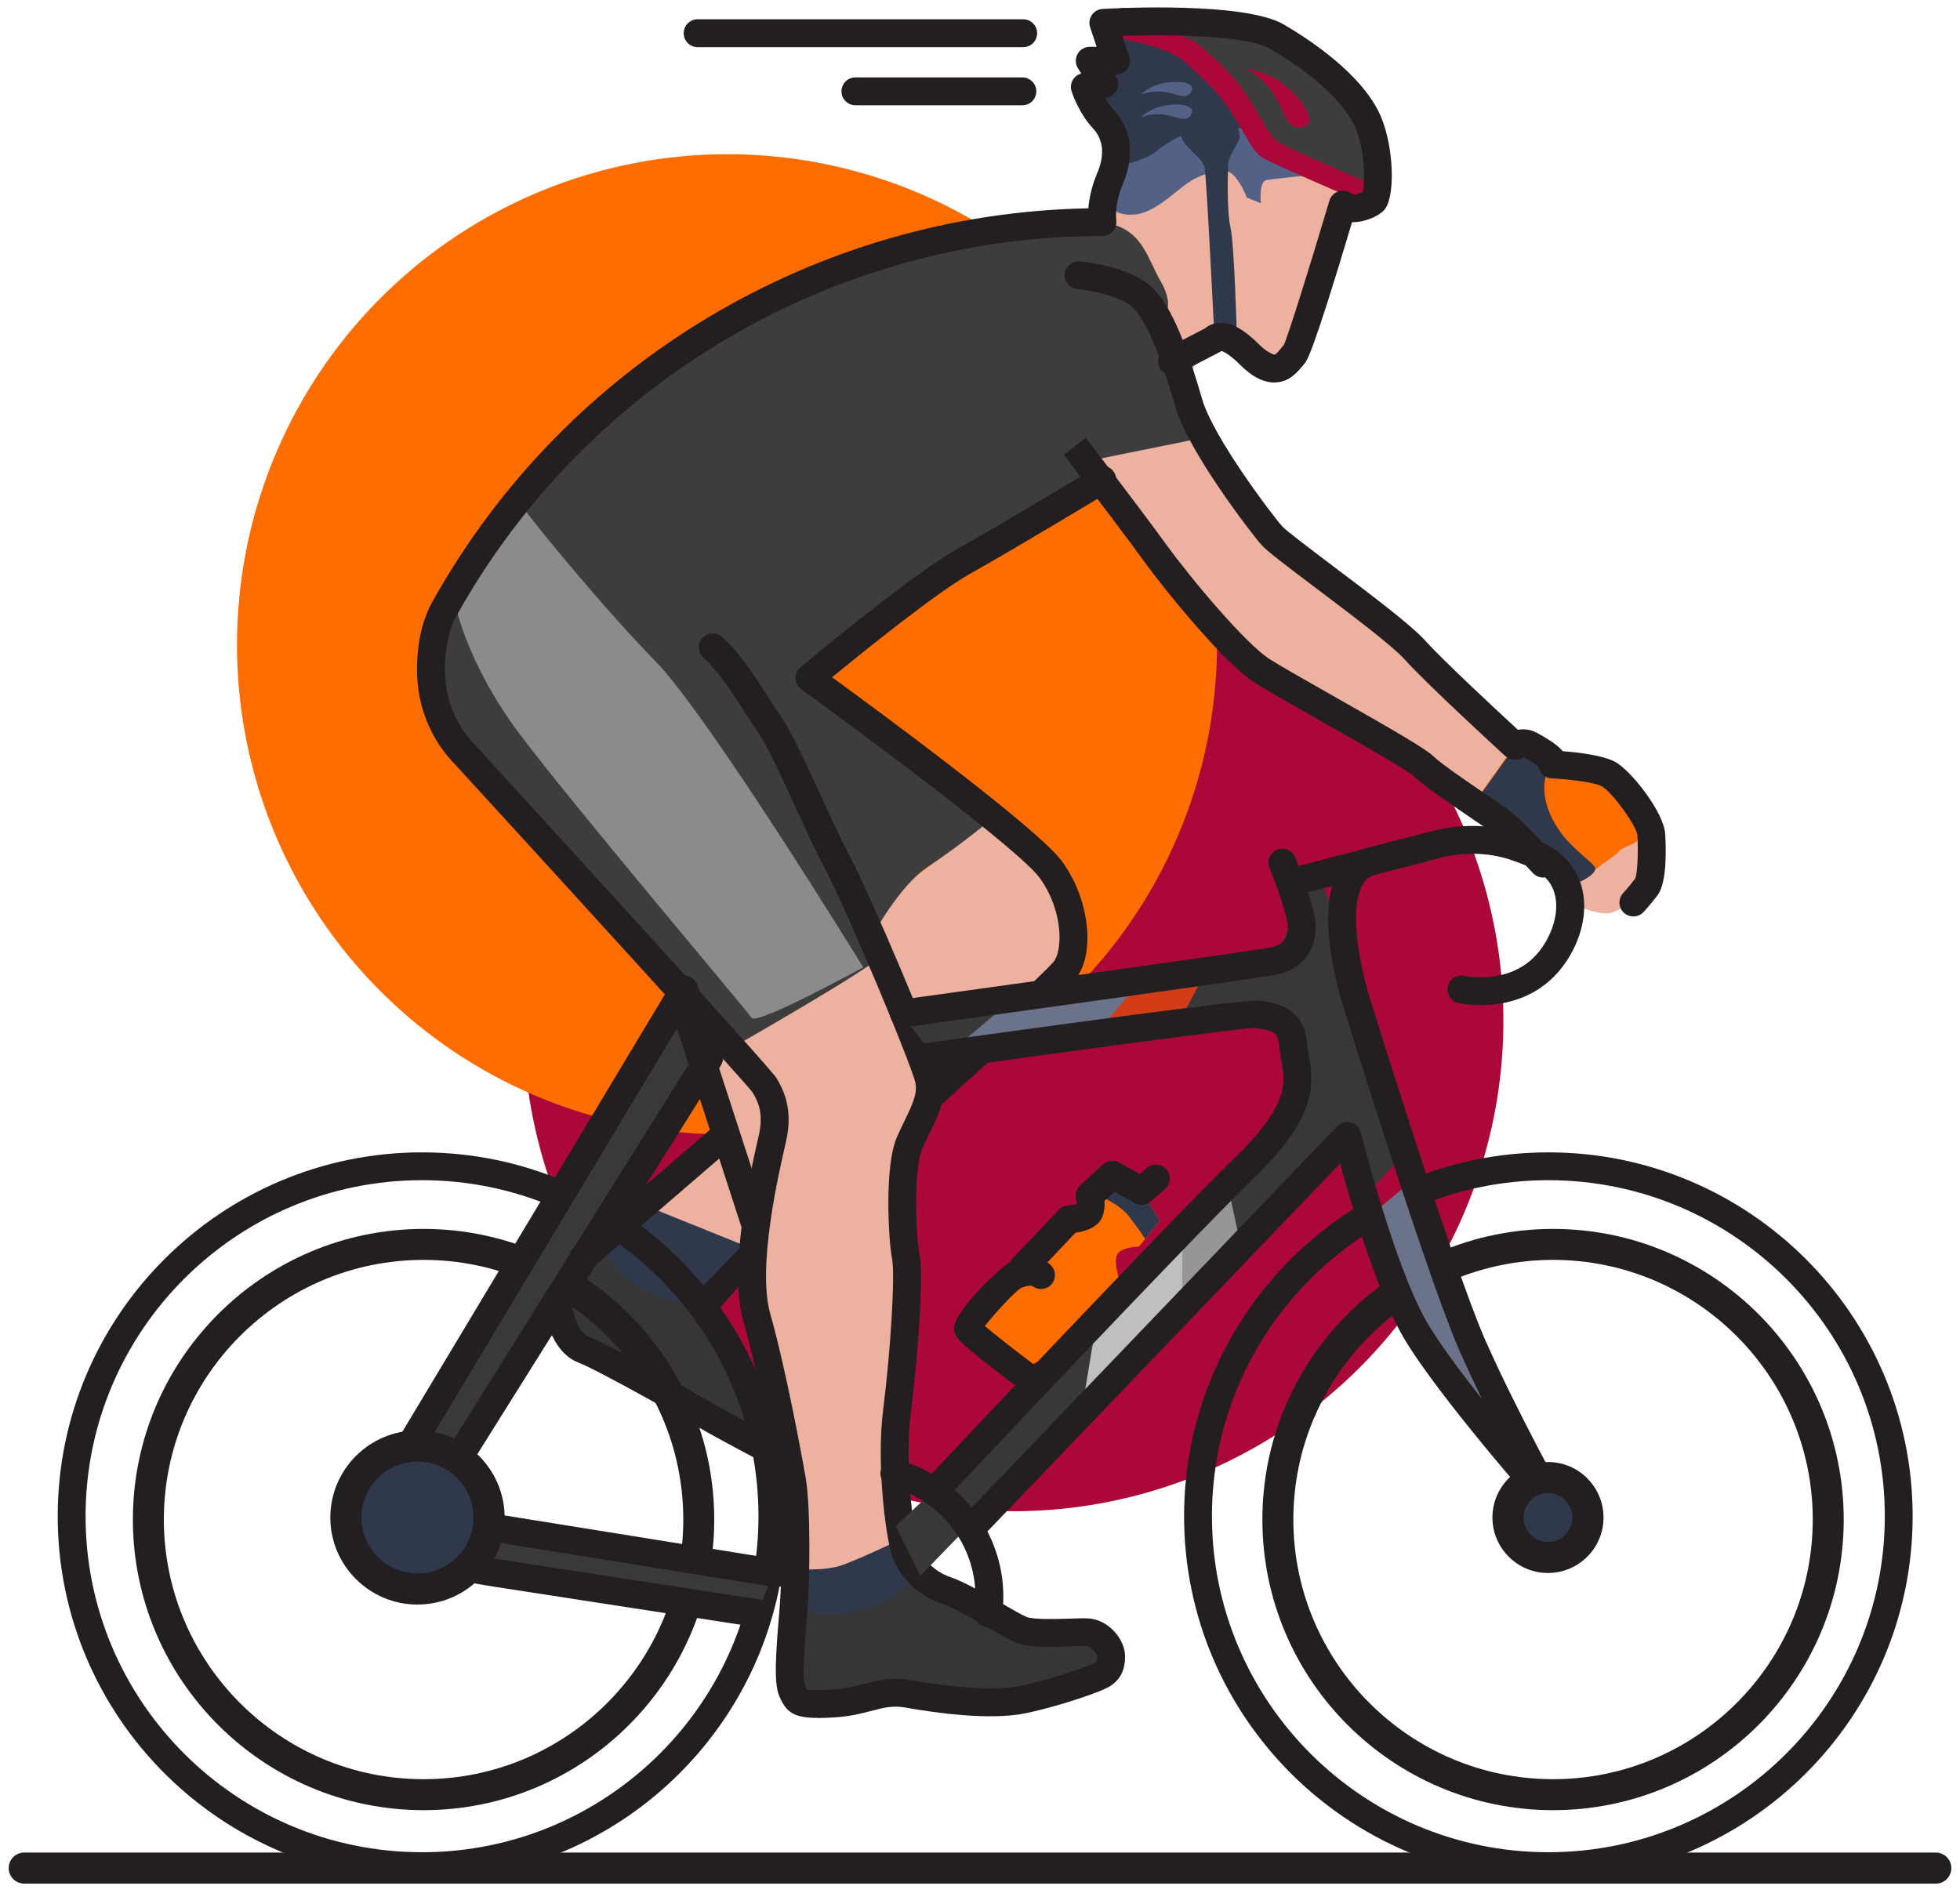 <svg viewBox="0 0 118 114" xmlns="http://www.w3.org/2000/svg" class="homepage-bike">
	<g id="Page-1" fill="none" fill-rule="evenodd">
		<g id="riding-bike" transform="translate(0 -3)">
			<ellipse id="sun-dark" fill="#AB0738" fill-rule="nonzero" transform="rotate(-56.957 61.01 64.486)" cx="61.009" cy="64.486" rx="29.523" ry="29.492"/>
			<ellipse id="sun-light" fill="#FF6D00" fill-rule="nonzero" transform="rotate(-56.957 43.768 41.8)" cx="43.768" cy="41.801" rx="29.523" ry="29.492"/>
			<path id="polygon35" fill="#EDB29F" fill-rule="nonzero" d="M53.708 89.54l.488 6.164-1.484 2.205-4.102.41-.82-1.29-2.227-17.05-6.836-4.333 4.766-4.682-.625-5.892 9.726-5.854-.41-1.23 7.617-5.736 3.517 3.805 1.23 4.564-6.21 6.38-2.99 3.102-.878 7.024.058 6.965z"/>
			<path id="polygon43" fill="#30384C" fill-rule="nonzero" d="M38.844 81.54l-2.89-2.537-.43-.936 3.75-2.303 6.29 2.537-3.282 3.396z"/>
			<path id="polygon51" fill="#EDB29F" fill-rule="nonzero" d="M67.555 20.237l-.937-5.385 5.898-1.795 5.078-.546 3.203.586-.43 5.23-2.46 6.008-1.25.664-2.188-1.678-1.837.507-1.29 2.185z"/>
			<path d="M67.4 12.043l-.743 3.122s.35.936 1.758.74c1.406-.194 2.656-1.794 3.672-2.223 1.015-.43 1.757-.664 2.265-.04.508.625.703 1.25.703 1.25l.86.35s-.157-1.326.35-1.404c.51-.078 2.775-.312 2.775-.312l-2.696-1.834-1.562-1.64-3.477-.507-3.047 1.64-.86.858z" id="path59" fill="#546187" fill-rule="nonzero"/>
			<path d="M74.938 10.755s-1.484-.195-2.656.04c-1.172.233-2.11.858-2.735 1.365s-2.382.897-2.5.897c-.117 0-.625-2.887-.625-2.887L65.31 8.238l1.62-1.463.078-1.795 3.985.976 2.54 2.458 1.25 1.64.155.7z" id="path67" fill="#30384C" fill-rule="nonzero"/>
			<path d="M43.805 66.243s9.258-5.268 9.258-5.736c0-.468-.47-1.288-.47-1.288s1.642-2.986 3.283-4.04c1.64-1.053 3.925-2.926 3.925-2.926l-10.487-8.31 2.813-2.694 10.468-6.692 1.485-.624s1.815-2.283 3.34-2.576c1.522-.292 5.272-.936 5.272-.936l-.996-4.45-1.64-3.862s.702-.644-.176-2.165c-.88-1.522-1.102-3.22-3.51-3.57-2.408-.352-12.448 1.638-12.448 1.638L43.61 22.305l-7.422 6.01-4.453 4.214-4.917 7.02-.317 5.232 3.126 5.54 14.18 15.92z" id="path75" fill="#3D3D3D" fill-rule="nonzero"/>
			<path d="M66.774 5.253s3.32.35 4.61 1.522c1.288 1.17 1.953 1.756 2.85 3.16.9 1.405 1.173 2.225 1.876 2.615.703.39 4.492 2.03 4.96 2.224.47.195 1.368.547 1.642.312.273-.234-.704-5.58-.704-5.58l-4.61-3.98-5.038-.936-5.938-.215.352.878z" id="path83" fill="#AB0738" fill-rule="nonzero"/>
			<path d="M72.4 5.877c1.288 1.17 1.952 1.756 2.85 3.16.9 1.406 1.172 2.225 1.876 2.616.703.39 4.492 2.03 4.96 2.224.47.195.665.234.938 0 .273-.234-1.484-5.112-1.484-5.112l-4.61-3.98-3.554-1.093-5.938-.214.352.878s3.32.35 4.61 1.52z" id="path91" fill="#3D3D3D" fill-rule="nonzero"/>
			<path d="M71.032 10.95c.117.117-.04.35.47.898.506.546.897.78 1.014 1.21.117.43.586 10.028.586 10.028l1.367.234s-.157-5.658-.39-6.634c-.236-.975-.158-3.707-.118-3.98.04-.273.585-1.092.664-1.405.078-.31-.39-1.364-.39-1.364L71.03 10.95z" id="path99" fill="#30384C" fill-rule="nonzero"/>
			<path d="M65.64 30.734l6.564-1.327 8.437 9.6 5.548 3.902 5 4.993 2.266.937 1.24.663 3.193 1.112 1.875 3.746-.644 2.05s-1.406 1.463-2.227 1.58c-.82.117-2.46-.644-2.46-.644l-2.96-3.277-6.942-5.737-8.574-4.956-7.246-8.565-3.067-4.078z" id="path107" fill="#EDB29F" fill-rule="nonzero"/>
			<path d="M27.36 39.163s.625 3.668 3.984 8.116c3.36 4.447 13.594 16.544 13.907 17.012.313.468 6.72-3.043 6.72-3.043s-9.298-15.142-12.5-18.42c-3.204-3.277-7.813-8.896-8.204-9.6-.39-.7-3.906 5.933-3.906 5.933z" id="path115" fill="#8B8B8B" fill-rule="nonzero"/>
			<path d="M36.188 77.833s.586 1.248 1.328 1.99c.742.74 2.617 1.52 3.32 1.56.704.04 1.446.313 1.446.313l3.047 5.072-.197 2.693-3.75-1.638-6.367-3.824-.898-1.717 1.054-3.238 1.016-1.21z" id="path123" fill="#363636" fill-rule="nonzero"/>
			<path d="M47.868 97.46s1.72.195 2.89-.234c1.172-.43 3.438-1.522 3.438-1.522l1.523 1.99-2.305 2.77-4.766.898-.704-1.95-.078-1.952z" id="path131" fill="#30384C" fill-rule="nonzero"/>
			<path d="M25.407 116.21c-12.094 0-21.932-9.83-21.932-21.91 0-12.082 9.838-21.91 21.932-21.91 12.095 0 21.933 9.828 21.933 21.91 0 12.08-9.838 21.91-21.933 21.91zm0-42.144c-11.17 0-20.255 9.076-20.255 20.234 0 11.157 9.086 20.233 20.255 20.233 11.17 0 20.256-9.076 20.256-20.233 0-11.158-9.086-20.234-20.256-20.234z" id="path139" fill="#231F20" fill-rule="nonzero"/>
			<path d="M25.5 112C15.853 112 8 104.15 8 94.5S15.852 77 25.5 77C35.15 77 43 84.85 43 94.5S35.15 112 25.5 112zm0-33.135c-8.62 0-15.635 7.014-15.635 15.635 0 8.62 7.015 15.635 15.636 15.635 8.622 0 15.635-7.014 15.635-15.635 0-8.62-7.013-15.635-15.634-15.635z" id="path147" fill="#231F20" fill-rule="nonzero"/>
			<path d="M93.5 112c-9.65 0-17.5-7.85-17.5-17.5S83.85 77 93.5 77 111 84.85 111 94.5 103.15 112 93.5 112zm0-33.135c-8.62 0-15.635 7.014-15.635 15.635 0 8.62 7.014 15.635 15.635 15.635 8.62 0 15.635-7.014 15.635-15.635 0-8.62-7.014-15.635-15.635-15.635z" id="path155" fill="#231F20" fill-rule="nonzero"/>
			<path d="M47.946 99.41s.625.9 1.992.82c1.367-.077 3.242-.546 3.945-1.17.704-.624 1.524-1.17 1.524-1.17l4.062 1.91 3.554 1.406 3.555.664-.197 1.95-3.437.976-6.055.663-5.272-.313-3.438.39-.82-3.706.586-2.42z" id="path163" fill="#363636" fill-rule="nonzero"/>
			<path d="M93.22 116.21c-12.095 0-21.934-9.83-21.934-21.91 0-12.082 9.84-21.91 21.933-21.91s21.93 9.828 21.93 21.91c0 12.08-9.837 21.91-21.93 21.91zm0-42.144c-11.17 0-20.256 9.076-20.256 20.234 0 11.157 9.085 20.233 20.255 20.233 11.168 0 20.254-9.076 20.254-20.233 0-11.158-9.086-20.234-20.255-20.234z" id="path171" fill="#231F20" fill-rule="nonzero"/>
			<path d="M49.235 106.445c-1.38 0-1.924-.296-2.346-1.388-.292-.76-.186-2.4-.002-4.634l.065-.82c.123-1.652.162-5.794-.106-7.347-.285-1.646-1.214-6.595-2.09-9.688-.814-2.874.115-7.666.884-11.02l.043-.184c.315-1.38-.08-2.076-.37-2.582-.493-.668-10.935-12.126-17.827-19.656-1.526-1.52-2.38-3.578-2.38-5.77 0-1.693.333-3.118.988-4.232 8.016-14.298 23.07-23.28 39.43-23.58.042-.546.178-1.283.537-2.132.458-1.08.37-2.002-.252-2.672-.88-.947-1.282-2.197-1.298-2.25-.074-.234-.042-.488.088-.697.113-.18.292-.31.498-.365l-.205-.326c-.16-.258-.168-.584-.02-.85.147-.268.427-.432.733-.432h.417l-.393-1.18c-.083-.247-.044-.52.102-.735.146-.216.384-.352.645-.366.863-.052 8.524-.444 10.9.928 1.394.808 4.76 2.965 5.858 5.55.797 1.874.89 4.944.172 5.66-.37.374-1.17.714-1.908.703-2.384 7.996-2.726 8.364-2.874 8.525-.37.46-.86 1.077-1.71 1.125-.687.034-1.403-.31-2.165-1.074-.622-.622-.976-.78-1.11-.82-.036.022-.07.044-.107.065l-2.49 1.288c-.412.214-.915.053-1.13-.358-.214-.412-.053-.918.358-1.13l2.38-1.23c.157-.137.412-.285.778-.318.778-.08 1.555.368 2.51 1.32.48.48.856.57.88.586.1-.007.28-.232.386-.366.07-.088.132-.165.19-.23.21-.407 1.58-4.762 2.74-8.68.07-.237.243-.43.47-.53.23-.102.49-.093.71.018l.352.176c.033-.018.31-.112.474-.2.132-.56.17-2.412-.45-3.874-.624-1.47-2.55-3.246-5.156-4.752-1.302-.753-5.737-.87-8.863-.76l.41 1.232c.086.256.043.536-.114.756-.157.217-.412.347-.68.347h-.07l.078.123c.148.24.168.538.05.795-.118.256-.358.436-.638.478l-.075.012c.138.234.307.48.508.697 1.073 1.155 1.28 2.783.568 4.467-.53 1.25-.408 2.17-.407 2.18.034.24-.037.49-.196.672-.16.182-.39.29-.634.29-16.078 0-30.954 8.717-38.82 22.748-.51.87-.766 2.007-.766 3.397 0 1.745.68 3.382 1.914 4.613 6.628 7.24 17.75 19.422 18.06 19.965.366.636 1.02 1.787.562 3.803l-.042.186c-.422 1.83-1.698 7.395-.907 10.188.897 3.165 1.84 8.19 2.13 9.86.323 1.88.235 6.288.127 7.757l-.066.834c-.09 1.11-.28 3.42-.103 3.897.027.073.095.247.126.29.06.013.408.054 1.503-.007.802-.045 1.398-.2 1.97-.35.836-.215 1.62-.423 2.738-.224 1.044.186 4.605.764 6.597.355 1.955-.402 4.226-1.223 4.54-1.406.092-.06.123-.082.123-.386-.01-.16-.326-.59-.65-.605-.212-.015-.558-.002-.954.013-1.456.047-2.625.058-3.32-.238-.34-.145-.947-.49-1.64-.887-.957-.55-2.15-1.234-2.832-1.47-1.434-.492-2.58-1.63-2.99-2.967-.34-1.1-.923-5.4-.498-8.72.45-3.548.72-8.108.536-9.037-.223-1.11-.48-5.606.29-7.35.148-.336.302-.654.448-.958.445-.912.795-1.633.667-2.29-.195-1.008-4.125-10.428-5.443-12.895-.538-1.008-1.175-2.396-1.79-3.74-.825-1.797-1.678-3.655-2.225-4.455-.26-.378-.526-.793-.802-1.223-.77-1.2-1.646-2.56-2.496-3.302-.348-.305-.383-.834-.08-1.183.31-.348.838-.382 1.186-.08 1.027.9 1.97 2.364 2.8 3.66.27.415.527.817.776 1.183.63.918 1.472 2.756 2.366 4.7.61 1.338 1.226 2.68 1.745 3.65 1.208 2.262 5.343 11.993 5.612 13.363.233 1.208-.27 2.246-.807 3.346-.137.285-.284.583-.423.9-.544 1.234-.403 5.227-.18 6.345.277 1.38-.13 6.54-.517 9.577-.387 3.035.14 7.046.44 8.017.252.824 1.01 1.56 1.93 1.876.836.287 2.052.986 3.125 1.6.618.357 1.16.672 1.463.802.41.173 1.837.126 2.606.104.454-.017.846-.028 1.093-.015 1.26.062 2.24 1.277 2.24 2.28 0 .832-.272 1.384-.882 1.79-.538.36-3.217 1.255-5.12 1.646-2.14.44-5.445-.03-7.23-.347-.75-.132-1.282.003-2.018.195-.623.164-1.33.347-2.298.402-.354.02-.667.033-.947.033zm24.5-82.512c-.002 0-.002.002-.002.002v-.002z" id="path179" fill="#231F20" fill-rule="nonzero"/>
			<path d="M91.188 47.903L88.835 51.2 92 53.98l2.577 2.342s.615-.117.556-.614c-.058-.498.938-.264 1.055-.44.117-.175 1.172-.79 1.26-.995.088-.204 1.113-.468 1.142-.702.03-.233-.263-2.34-.263-2.34l-1.32-1.142-2.313-.585-3.506-1.6z" id="path187" fill="#FF6D00" fill-rule="nonzero"/>
			<path d="M91.232 47.903L88.88 51.2l3.163 2.78 2.578 2.342s1.48-.556 1.422-1.053c-.03-.25-1.3-1.066-2.08-2.138-.93-1.275-1.384-2.86-.56-4.206l.052-.086-2.222-.937z" id="path195" fill="#30384C" fill-rule="nonzero"/>
			<path d="M56.11 69.735c-.228 0-.455-.094-.622-.277-.31-.344-.284-.872.06-1.183 1.96-1.77 7.197-6.54 7.887-7.368.534-.64.615-3.047-.853-5.057-1.235-1.69-10.774-8.764-14.347-11.346-.21-.152-.337-.392-.346-.65-.01-.258.102-.506.3-.67.27-.23 6.692-5.59 9.385-7.094 2.613-1.46 8.3-4.888 8.356-4.922.398-.24.912-.112 1.152.283.24.398.112.912-.284 1.152-.056.034-5.766 3.477-8.402 4.95-2.01 1.122-6.455 4.715-8.3 6.23 3.098 2.258 12.418 9.132 13.84 11.08 1.672 2.29 2.04 5.615.788 7.117-.892 1.067-7.32 6.88-8.05 7.54-.16.143-.362.215-.563.215z" id="path203" fill="#231F20" fill-rule="nonzero"/>
			<path id="polygon211" fill="#383838" fill-rule="nonzero" d="M55.407 97.89L81.11 71.393l.625.858 3.437 10.77 7.188 9.834-6.406-16-2.5-9.208-1.953-6.165-2.11-5.932-1.327 2.265-1.328 3.043-13.28 1.873-7.697.996-.937 1.054 1.056 1.405 19.804-2.107 2.168 1.814-.058 2.692-5.274 7.024-9.844 10.536-5.234 5.463-3.516 3.278z"/>
			<path d="M98.337 58.184c-.204 0-.407-.073-.568-.22-.342-.313-.365-.843-.052-1.185.01-.01.404-.442.728-.874.114-.228.205-1.41.13-2.604-.045-.575-1.505-2.592-2.14-2.954-.4-.227-1.88-.425-3.02-.476-.408-.018-.736-.324-.792-.715-.18-.134-.504-.342-.898-.556-.324.235-.813.19-1.106-.078-.192-.177-4.733-4.338-6.073-5.836-.716-.8-3.27-2.726-5.32-4.273-1.87-1.41-2.94-2.223-3.27-2.59-.586-.65-4.41-5.627-5.183-8.288-.394-1.357-1.44-4.96-2.58-6.02-.784-.73-2.67-1.046-3.33-1.106-.462-.04-.803-.45-.76-.91.04-.46.495-.822.907-.76.303.026 2.984.295 4.33 1.548 1.296 1.21 2.23 3.973 3.045 6.78.652 2.24 4.17 6.913 4.818 7.633.24.267 1.724 1.386 3.034 2.376 2.22 1.673 4.735 3.57 5.56 4.492 1.072 1.196 4.455 4.333 5.585 5.376.333-.06.733-.037 1.14.183.89.48 1.334.826 1.556 1.106.897.068 2.46.244 3.19.66.975.557 2.898 3.03 2.98 4.303.057.86.123 2.943-.458 3.716-.377.5-.835 1-.835 1-.166.18-.39.272-.618.272z" id="path219" fill="#231F20" fill-rule="nonzero"/>
			<path id="polygon227" fill="#D23C17" fill-rule="nonzero" d="M70.993 64.526l1.72-3.238-4.61.78-2.58 3.512z"/>
			<path id="polygon235" fill="#6A738A" fill-rule="nonzero" d="M65.864 65.385l2.746-3.24-7.365.78-4.12 3.513z"/>
			<path id="polygon243" fill="#969696" fill-rule="nonzero" d="M74.543 77.28l-.774-3.583-3.023 3.563.293 4.345z"/>
			<path id="polygon251" fill="#BFBFBF" fill-rule="nonzero" d="M71.174 81.237l.012-4.245-5.13 5.337-.887 5.336z"/>
			<path d="M61.344 85.52l-2.617-2.264 1.367-3.082 3.203-2.732 1.407-1.248 1.68-2.108 2.343.625 1.094 1.796-1.25 1.56s-1.093 0-1.327.508c-.235.507.273 1.912.273 1.912s-2.578 3.2-2.734 3.356c-.156.156-3.438 1.678-3.438 1.678z" id="path259" fill="#FF6D00" fill-rule="nonzero"/>
			<path d="M54.41 64.856c-.412 0-.77-.303-.83-.722-.062-.46.258-.882.716-.946 5.892-.812 21.378-2.963 22.267-3.15.647-.137.975-.55.975-1.23 0-.57-.65-2.417-1.11-3.545-.176-.428.03-.92.46-1.092.428-.175.92.03 1.093.46.208.505 1.235 3.076 1.235 4.18 0 1.47-.885 2.57-2.307 2.867-1.128.238-21.515 3.05-22.38 3.172-.042.004-.08.006-.118.006z" id="path267" fill="#231F20" fill-rule="nonzero"/>
			<path d="M56.286 93.595c-.205 0-.412-.075-.575-.226-.335-.318-.352-.848-.035-1.187.143-.15 14.36-15.28 18.66-19.458 3.3-3.21 3.052-4.55 2.81-5.846-.056-.315-.11-.62-.133-.93-.053-.764-.394-.89-1.22-1.008l-.26-.04h-.003c-.82 0-12.176 1.54-19.595 2.58-.452.06-.885-.253-.95-.712-.063-.46.258-.884.715-.948 12.838-1.798 19.6-2.648 20.13-2.57l.202.03c.685.1 2.502.362 2.654 2.55.016.25.064.49.11.742.358 1.924.357 3.806-3.293 7.35C71.23 78.08 57.04 93.18 56.898 93.333c-.165.176-.388.263-.612.263z" id="path275" fill="#231F20" fill-rule="nonzero"/>
			<path d="M89.143 63.528c-.7 0-1.205-.097-1.333-.124-.452-.097-.742-.543-.645-.995.097-.453.535-.747.996-.645.104.022 2.51.516 4.162-1.097 1.095-1.07 1.81-3.046 1.058-4.372-.456-.8-1.342-1.127-2.2-1.44-1.75-.647-3.394-.47-4.46-.208l-8.717 2.28c-.454.116-.907-.15-1.024-.6-.118-.447.15-.904.598-1.022l8.73-2.282c1.872-.458 3.756-.368 5.453.258.98.36 2.318.854 3.077 2.185 1.21 2.126.21 4.882-1.344 6.4-1.413 1.382-3.162 1.66-4.35 1.66z" id="path283" fill="#231F20" fill-rule="nonzero"/>
			<path id="polygon291" fill="#393939" fill-rule="nonzero" d="M39.704 64.487l1.933-.117.75 2.845-2.742 4.706-13.71 21.57L46.5 97.85l-.878 2.225-11.66-1.434-10.08-3.804-.086-3.278z"/>
			<path d="M45.523 77.733c-.353 0-.683-.225-.798-.58l-4.41-13.577c-.146-.44.094-.913.536-1.055.44-.148.914.094 1.057.536l4.415 13.582c-.008.44-.1.912-.54 1.055-.086.027-.173.04-.26.04z" id="path299" fill="#231F20" fill-rule="nonzero"/>
			<path d="M45.787 101.02L29.85 98.56c-1.597-.244-6.88-1.156-7.835-2.587-.976-1.46.305-3.596.454-3.835l17.998-29.994c.165-.275.463-.425.8-.403.322.032.597.245.71.548l1.504 4.136c.088.243.058.512-.08.732L26.79 93.674l20.08 3.232c.457.073.768.503.693.96-.073.458-.512.767-.96.694l-21.33-3.434c-.278-.044-.514-.225-.63-.48-.116-.257-.096-.553.054-.79L41.764 66.61 41 64.516 23.9 93.014c-.377.607-.75 1.64-.49 2.03.417.503 3.548 1.377 6.696 1.86l15.937 2.46-.256 1.656z" id="path307" fill="#231F20" fill-rule="nonzero"/>
			<path d="M45.467 90.806s-2.25-1.183-3.258-1.774c-1.083-.635-6.232-3.543-7.374-3.98-1.745-.663-2.123-3.18-2.123-3.767 0-.462.376-.837.84-.837.462 0 .838.375.838.837 0 .45.37 1.947 1.042 2.203 1.337.508 6.77 3.596 7.627 4.1.984.577 3.185 1.735 3.187 1.736l-.78 1.482z" id="path315" fill="#231F20" fill-rule="nonzero"/>
			<path d="M59.505 100.97c-.036 0-.073 0-.11-.007-.46-.058-.783-.48-.723-.938.037-.29.057-.586.057-.887 0-3.104-2.098-5.82-5.1-6.607-.447-.116-.715-.575-.597-1.022.117-.448.567-.715 1.023-.598 3.74.98 6.35 4.363 6.35 8.228 0 .375-.024.742-.07 1.103-.054.423-.417.73-.83.73z" id="path323" fill="#231F20" fill-rule="nonzero"/>
			<path d="M92.907 55.842c-.225 0-.45-.09-.617-.268-.705-.763-1.975-2.087-2.387-2.395-.187-.142-.623-.438-1.158-.8-1.682-1.145-3.116-2.133-3.62-2.636-.404-.378-3.618-2.202-5.744-3.408-1.742-.99-3.247-1.84-3.884-2.257-1.8-1.17-5.255-5.39-6.705-7.39-1.634-2.257-4.75-6.302-4.75-6.303l1.328-1.02s3.135 4.07 4.78 6.34c1.662 2.29 4.846 6.048 6.263 6.968.597.387 2.153 1.27 3.8 2.204 3.947 2.238 5.666 3.244 6.102 3.68.432.43 2.276 1.685 3.378 2.433.564.385 1.024.697 1.22.845.668.498 2.417 2.386 2.615 2.598.313.34.293.87-.048 1.185-.16.15-.366.222-.57.222z" id="path331" fill="#231F20" fill-rule="nonzero"/>
			<path d="M76.5 8.414c-.315-.42-.78-.883-1.484-1.288.526.083 1.37.292 2.188.898.91.676 1.862 1.903 1.552 2.41-.127.207-.464.29-.732.233-.693-.146-.715-1.18-1.523-2.253z" id="path339" fill="#AB0738" fill-rule="nonzero"/>
			<path d="M69.87 8.516c-.33-.018-.74.018-1.218.193.252-.22.694-.542 1.315-.69.694-.164 1.67-.125 1.787.23.05.144-.047.34-.183.445-.35.274-.856-.133-1.7-.18z" id="path347" fill="#546187" fill-rule="nonzero"/>
			<path d="M69.87 9.882c-.33-.018-.74.018-1.218.193.252-.22.694-.54 1.315-.688.694-.165 1.67-.126 1.787.227.05.146-.047.34-.183.447-.35.274-.856-.133-1.7-.178z" id="path355" fill="#546187" fill-rule="nonzero"/>
			<path id="polygon363" fill="#AB0738" fill-rule="nonzero" d="M85.602 74.79l-3.125 1.95-.078-1.95 2.42-2.655z"/>
			<path id="polygon371" fill="#6A738A" fill-rule="nonzero" d="M87.633 87.022l-4.218-8.253-.645-2.81 2.05-1.698 2.696 6.907 3.223 7.315z"/>
			<path d="M35.134 79.53c-.234 0-.47-.1-.635-.29-.303-.35-.265-.88.087-1.183L43.1 70.72c.347-.303.878-.263 1.184.088.302.35.263.88-.088 1.182l-8.514 7.336c-.158.138-.354.203-.548.203z" id="path379" fill="#231F20" fill-rule="nonzero"/>
			<path d="M42.282 82.533c-.21 0-.42-.08-.582-.234-.333-.323-.342-.854-.022-1.187l3.28-3.394c.326-.334.555-.34.886-.023.333.322.342.852.022 1.185l-2.98 3.395c-.164.17-.384.256-.604.256z" id="path387" fill="#231F20" fill-rule="nonzero"/>
			<path d="M58.454 95.878c-.208 0-.417-.077-.58-.232-.335-.32-.346-.85-.026-1.185l22.656-23.646c.212-.22.533-.304.82-.23.297.078.526.31.6.607.02.08 2.026 8.045 3.976 11.414.714 1.235 1.987 2.947 3.322 4.63-.475-.973-.942-1.968-1.36-2.918-1.93-4.384-6.763-19.974-6.968-20.636-.178-.543-1.734-5.502-.39-8.108.38-.737.976-1.25 1.723-1.484.392-.122 1.188-.322 1.94-.508.54-.134 1.056-.262 1.358-.348.45-.128.91.134 1.036.578.127.447-.133.91-.578 1.036-.315.09-.85.22-1.41.362-.714.175-1.47.362-1.843.48-.324.1-.558.308-.736.652-.87 1.688.066 5.506.5 6.834.053.173 5.012 16.17 6.903 20.466 1.897 4.305 4.8 9.537 4.83 9.588.208.375.1.845-.248 1.092-.35.247-.83.19-1.115-.128-.26-.293-6.37-7.205-8.42-10.75-1.555-2.69-3.075-7.858-3.765-10.388L59.06 95.62c-.164.172-.384.258-.606.258z" id="path395" fill="#231F20" fill-rule="nonzero"/>
			<ellipse id="circle403" fill="#30384C" fill-rule="nonzero" cx="25.133" cy="94.377" rx="4.309" ry="4.305"/>
			<path d="M25.133 99.62c-2.893 0-5.246-2.352-5.246-5.242s2.353-5.242 5.246-5.242c2.893 0 5.248 2.352 5.248 5.242s-2.354 5.24-5.247 5.24zm0-8.61c-1.86 0-3.37 1.51-3.37 3.368 0 1.857 1.51 3.368 3.37 3.368s3.373-1.51 3.373-3.368c0-1.858-1.513-3.37-3.373-3.37z" id="path409" fill="#231F20" fill-rule="nonzero"/>
			<path d="M66.1 74.964s1.29.527 1.875 1.288c.586.76.967 1.346.967 1.346l.88-1.092-1.095-1.795-1.982-.536-.645.79z" id="path417" fill="#30384C" fill-rule="nonzero"/>
			<ellipse id="circle425" fill="#30384C" fill-rule="nonzero" cx="93.195" cy="94.377" rx="2.406" ry="2.404"/>
			<path d="M93.195 97.718c-1.844 0-3.344-1.498-3.344-3.34 0-1.842 1.5-3.342 3.345-3.342 1.844 0 3.343 1.5 3.343 3.342s-1.5 3.34-3.343 3.34zm0-4.81c-.81 0-1.47.66-1.47 1.47 0 .81.66 1.467 1.47 1.467.81 0 1.468-.658 1.468-1.467 0-.81-.66-1.47-1.468-1.47z" id="path431" fill="#231F20" fill-rule="nonzero"/>
			<path d="M62.047 86.904c-.176 0-.352-.054-.502-.166-3.95-2.95-4.023-3.24-4.1-3.55-.276-1.092 2.956-3.968 3.25-4.116.702-.35 2.042-.6 2.65.21.277.37.202.895-.168 1.173-.32.236-.758.214-1.05-.035-.144-.018-.432.028-.683.152-.346.212-1.598 1.555-2.15 2.274.647.558 2.04 1.64 3.255 2.55.37.277.445.802.17 1.172-.166.22-.42.336-.673.336zM62 80.287h.003H62z" id="path439" fill="#231F20" fill-rule="nonzero"/>
			<path d="M61.578 80.192c-.207 0-.414-.075-.577-.23-.336-.317-.35-.848-.032-1.184l2.774-2.927c.143-.15.34-.242.546-.26.178-.013.396-.053.538-.096-.005-.09-.018-.22-.042-.323-.064-.292.03-.6.253-.804l1.366-1.25c.264-.243.657-.288.974-.113l1.245.692.416-.36c.35-.304.88-.266 1.185.087.302.35.263.878-.087 1.182l-.86.742c-.267.227-.648.27-.958.097l-1.228-.682-.595.544c.02.333-.006.756-.2 1.103-.286.516-.945.734-1.545.82l-2.562 2.703c-.165.174-.388.262-.61.262z" id="path447" fill="#231F20" fill-rule="nonzero"/>
			<path d="M116.54 116.425H1.46c-.517 0-.937-.42-.937-.937 0-.518.42-.936.938-.936h115.08c.517 0 .937.418.937.936s-.42.937-.938.937z" id="floor" fill="#231F20" fill-rule="nonzero"/>
			<path d="M51.5 8.5h10.05" id="headline-short" stroke="#231F20" stroke-width="1.68" stroke-linecap="round"/>
			<path d="M42 5h19.6" id="headline-long" stroke="#231F20" stroke-width="1.68" stroke-linecap="round"/>
		</g>
	</g>
</svg>
